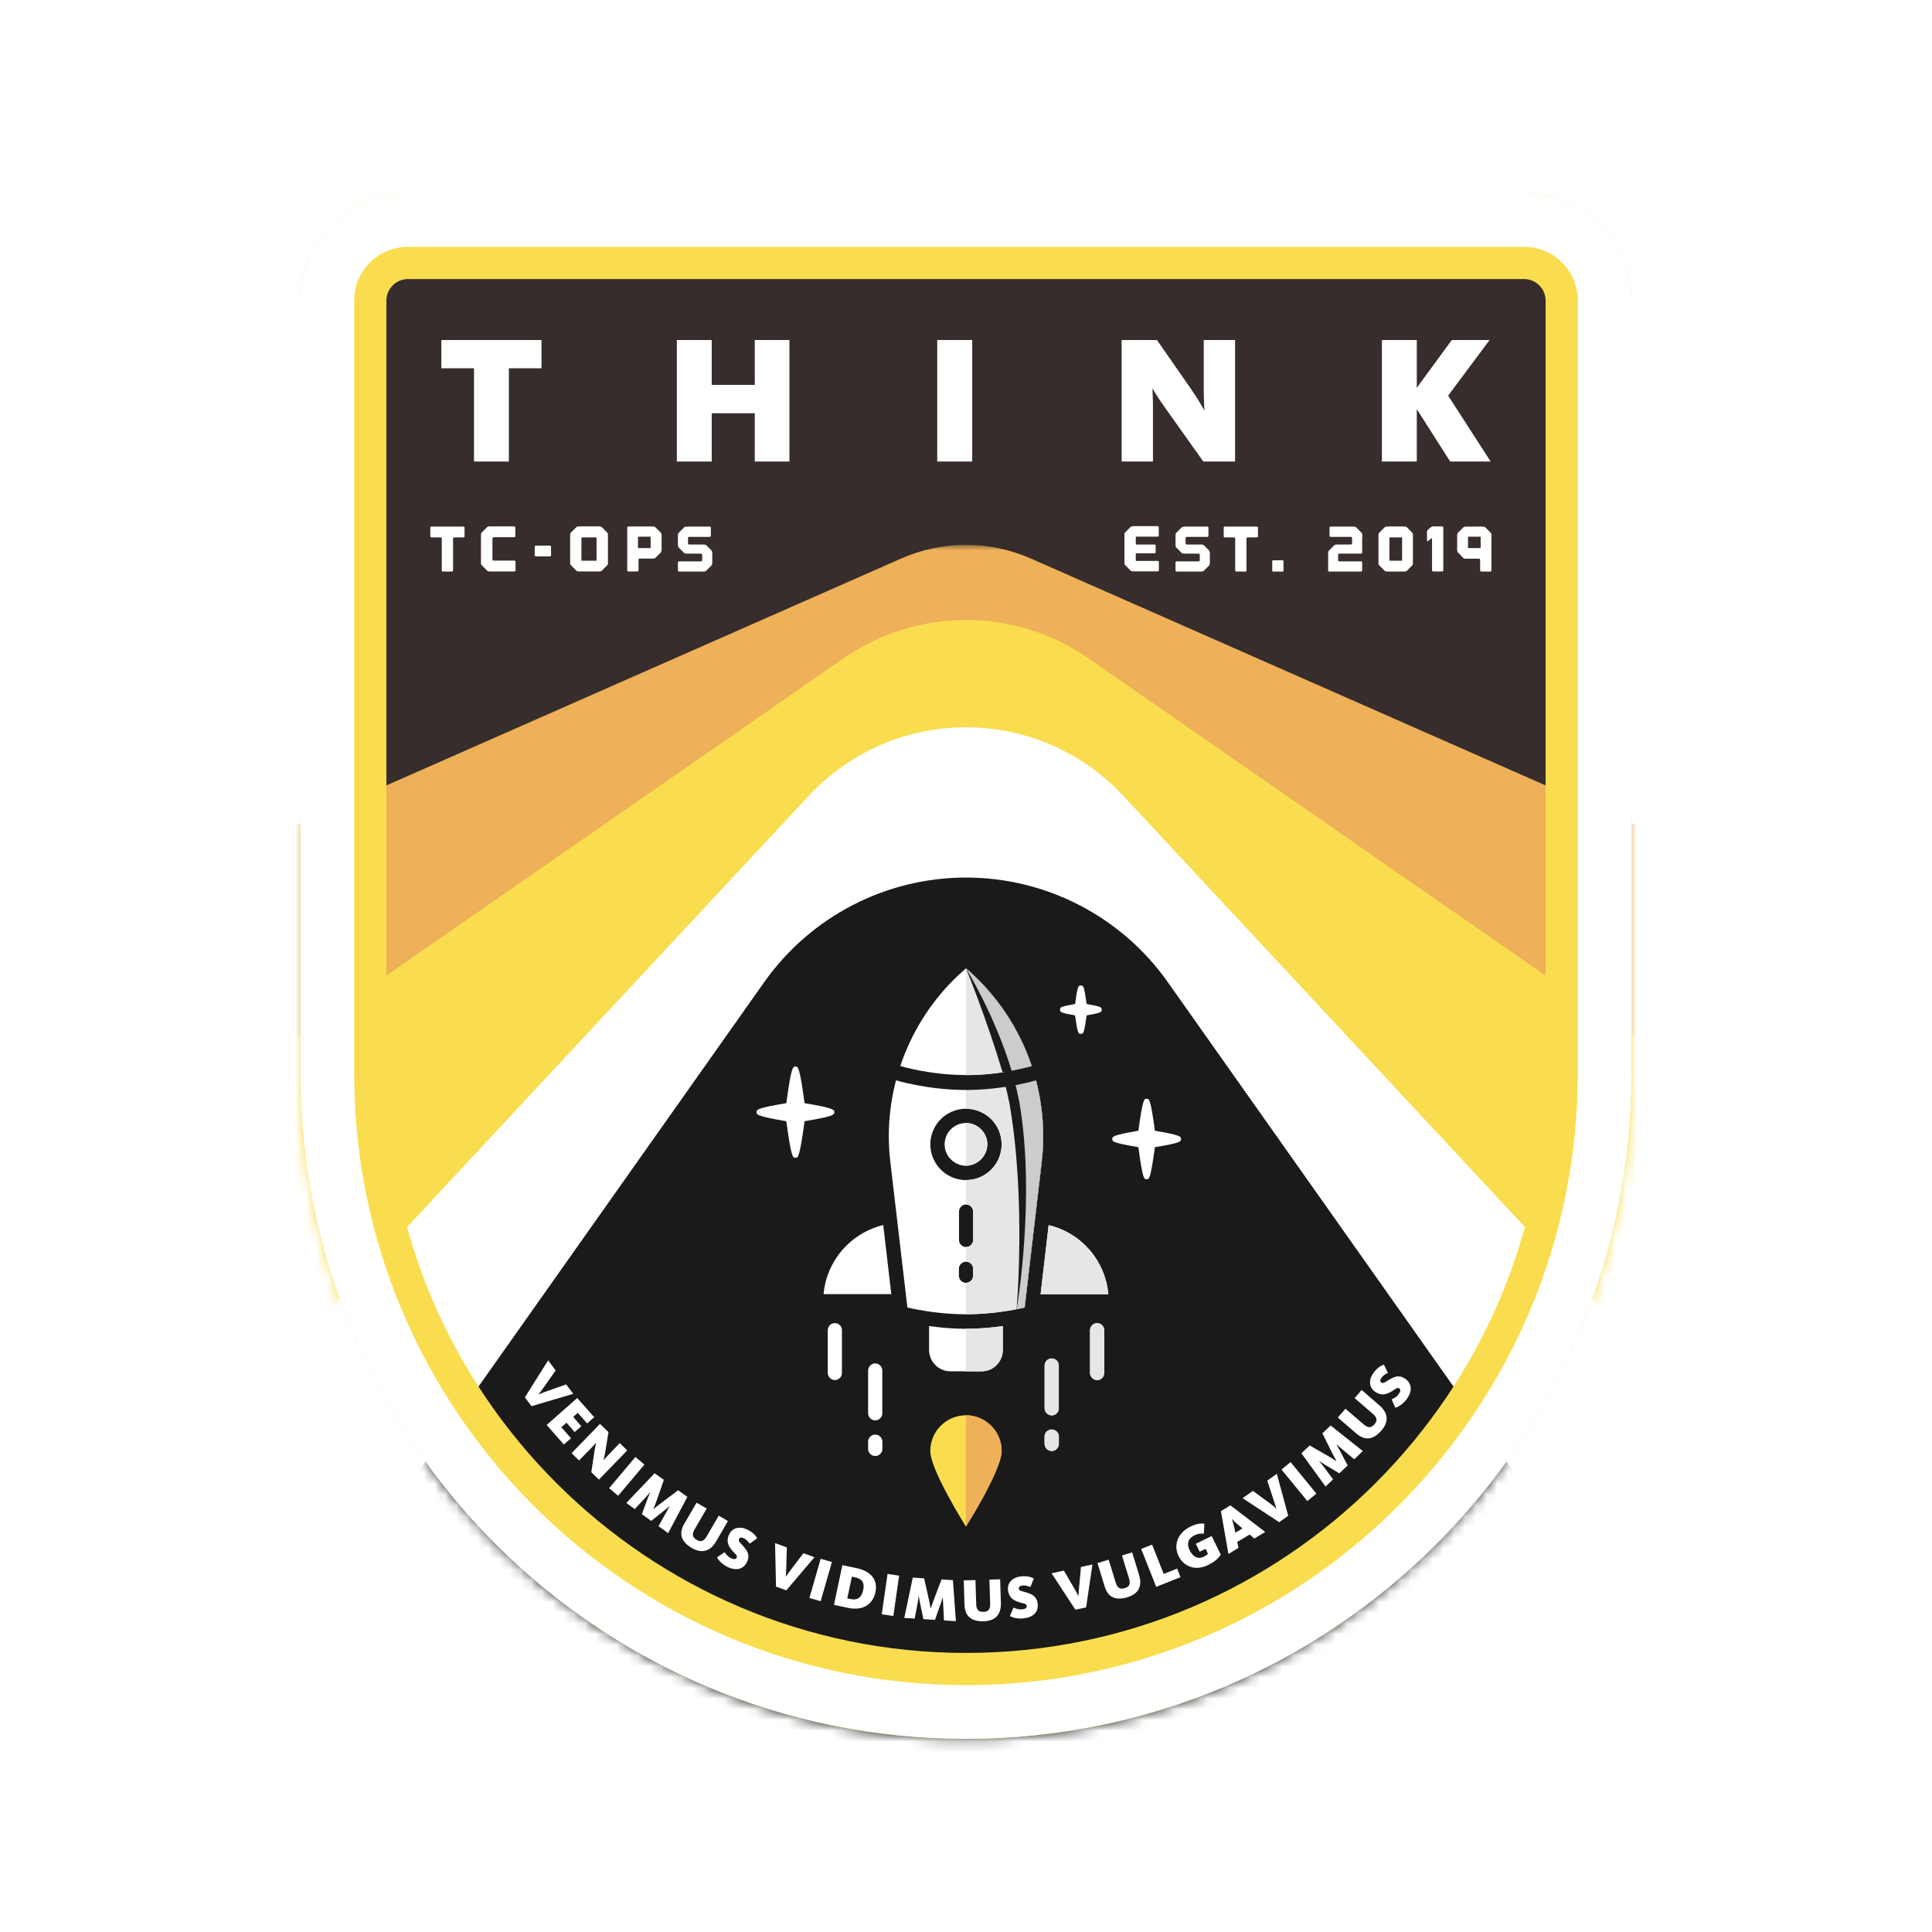 <?xml version="1.0" encoding="utf-8"?>
<!-- Generator: Adobe Illustrator 25.0.1, SVG Export Plug-In . SVG Version: 6.00 Build 0)  -->
<svg version="1.1" xmlns="http://www.w3.org/2000/svg" xmlns:xlink="http://www.w3.org/1999/xlink" x="0px" y="0px"
	 viewBox="0 0 180 180" style="enable-background:new 0 0 180 180;" xml:space="preserve">
<style type="text/css">
	.st0{fill:#362D2C;}
	.st1{filter:url(#Adobe_OpacityMaskFilter);}
	.st2{fill:#FFFFFF;}
	.st3{mask:url(#SVGID_1_);}
	.st4{fill:#EEB058;}
	.st5{fill:#F9DD4E;}
	.st6{fill:#1A1A1A;}
	.st7{fill:#E6E6E6;}
	.st8{fill:#CCCCCC;}
	.st9{fill:none;stroke:#0000FF;stroke-miterlimit:10;}
</style>
<g id="Background">
	<g>
		<path class="st0" d="M90,155c30.33,0,55-24.67,55-55V28c0-1.65-1.35-3-3-3H38c-1.65,0-3,1.35-3,3v72v0.09
			C35.05,130.38,59.7,155,90,155z"/>
	</g>
	<defs>
		<filter id="Adobe_OpacityMaskFilter" filterUnits="userSpaceOnUse" x="-12" y="50.76" width="204" height="190.92">
			<feColorMatrix  type="matrix" values="1 0 0 0 0  0 1 0 0 0  0 0 1 0 0  0 0 0 1 0"/>
		</filter>
	</defs>
	<mask maskUnits="userSpaceOnUse" x="-12" y="50.76" width="204" height="190.92" id="SVGID_1_">
		<g class="st1">
			<path class="st2" d="M142,18H38c-5.52,0-10,4.48-10,10v72c0,0,0,0,0,0c0,34.24,27.76,62,62,62s62-27.76,62-62V28
				C152,22.48,147.52,18,142,18z"/>
		</g>
	</mask>
	<g class="st3">
		<path class="st4" d="M175.05,86.86l-79-34.82c-3.85-1.7-8.25-1.7-12.1,0l-79,34.82C-0.49,89.26-4,94.64-4,100.58v22.1
			c0,4.94,2.44,9.57,6.51,12.37c4.08,2.8,9.28,3.41,13.88,1.62l73.6-28.4l73.6,28.4c1.75,0.67,3.58,1.01,5.4,1.01
			c2.99,0,5.95-0.89,8.49-2.63c4.08-2.8,6.51-7.42,6.51-12.37v-22.1C184,94.64,180.49,89.26,175.05,86.86z"/>
		<path class="st5" d="M180.4,116.15l-79-54.82c-6.86-4.76-15.95-4.76-22.8,0l-79,54.82c-5.39,3.74-8.6,9.88-8.6,16.43v2.1
			c0,6.67,3.33,12.9,8.87,16.62c5.54,3.71,12.57,4.42,18.74,1.88L90,123.82l71.39,29.35c2.45,1.01,5.03,1.5,7.6,1.5
			c3.91,0,7.79-1.15,11.13-3.38c5.54-3.71,8.87-9.94,8.87-16.62v-2.1C189,126.03,185.79,119.89,180.4,116.15z"/>
		<path class="st2" d="M183.64,158.95l-79-84.82c-3.78-4.06-9.08-6.37-14.64-6.37s-10.85,2.31-14.64,6.37l-79,84.82
			c-3.45,3.7-5.36,8.57-5.36,13.63v2.1c0,7.67,4.38,14.66,11.29,18c6.9,3.34,15.11,2.44,21.12-2.32L90,137.7l66.59,52.67
			c3.6,2.85,7.99,4.31,12.41,4.31c2.96,0,5.94-0.66,8.71-2c6.9-3.34,11.29-10.33,11.29-18v-2.1
			C189,167.53,187.08,162.66,183.64,158.95z"/>
		<path class="st6" d="M187.79,203.31l-79-111.82c-4.31-6.1-11.32-9.73-18.79-9.73s-14.47,3.63-18.79,9.73l-79,111.82
			c-2.74,3.88-4.21,8.52-4.21,13.27v2.1c0,9.56,5.92,18.13,14.86,21.51c8.94,3.38,19.05,0.88,25.38-6.29L90,163.95l61.76,69.95
			c4.45,5.04,10.78,7.78,17.25,7.78c2.73,0,5.48-0.49,8.13-1.49c8.94-3.38,14.86-11.95,14.86-21.51v-2.1
			C192,211.83,190.53,207.2,187.79,203.31z"/>
	</g>
</g>
<g id="Content">
	<g>
		<g>
			<g>
				<path class="st2" d="M88.59,105.21c-0.57,0.57-0.74,1.43-0.43,2.17c0.31,0.74,1.04,1.23,1.84,1.23c1.09-0.03,1.97-0.9,1.99-1.99
					c0-0.81-0.49-1.53-1.23-1.84C90.02,104.47,89.16,104.64,88.59,105.21L88.59,105.21z M88.59,105.21"/>
				<path class="st2" d="M96.12,99.32L96.12,99.32c-1.18-3.53-3.29-6.67-6.11-9.1l-0.01,0c-0.4,0.34-0.79,0.7-1.16,1.07
					c-2.25,2.25-3.95,5-4.96,8.03h0l0,0c0,0,2.74,0.84,6.13,0.84C93.39,100.17,96.13,99.32,96.12,99.32
					C96.13,99.32,96.12,99.32,96.12,99.32z"/>
			</g>
			<path class="st2" d="M96.95,120.58l6.31,0c-0.28-3.12-2.51-5.71-5.56-6.43L96.95,120.58z M96.95,120.58"/>
			<path class="st2" d="M78.84,116.07c-1.21,1.21-1.96,2.8-2.11,4.5l6.31,0l-0.75-6.44C80.99,114.45,79.79,115.12,78.84,116.07
				L78.84,116.07z M78.84,116.07"/>
			<path class="st2" d="M90,123.8c-1.26,0-2.44-0.11-3.44-0.26l0,2.23c0,1.1,0.89,1.99,1.99,1.99l2.89,0c1.1,0,1.99-0.89,1.99-1.99
				v-2.23C92.44,123.69,91.26,123.8,90,123.8z"/>
			<path class="st5" d="M93.32,135.2c0.01-1.19-0.63-2.29-1.66-2.89c-1.03-0.6-2.3-0.6-3.33,0c-1.03,0.6-1.66,1.7-1.66,2.89
				c0,1.29,1.86,4.68,3.32,7.02C91.47,139.88,93.32,136.49,93.32,135.2L93.32,135.2z M93.32,135.2"/>
			<path class="st2" d="M98.46,131.67c-0.19,0.19-0.48,0.25-0.72,0.14c-0.25-0.1-0.41-0.35-0.41-0.61l0-3.99
				c0.01-0.36,0.3-0.65,0.66-0.65c0.36,0,0.66,0.29,0.66,0.65v3.99C98.65,131.38,98.58,131.55,98.46,131.67L98.46,131.67z
				 M98.46,131.67"/>
			<path class="st2" d="M102.69,128.38c-0.19,0.19-0.48,0.25-0.72,0.14c-0.25-0.1-0.41-0.35-0.41-0.61l0-3.99
				c0.01-0.36,0.3-0.65,0.66-0.65c0.36,0,0.66,0.29,0.66,0.65l0,3.99C102.88,128.09,102.81,128.26,102.69,128.38L102.69,128.38z
				 M102.69,128.38"/>
			<path class="st2" d="M98.46,134.99c-0.19,0.19-0.48,0.25-0.72,0.14c-0.25-0.1-0.41-0.35-0.41-0.61v-0.66
				c0-0.24,0.12-0.46,0.33-0.58c0.21-0.12,0.46-0.12,0.67,0c0.21,0.12,0.33,0.34,0.33,0.59l0,0.66
				C98.65,134.7,98.58,134.87,98.46,134.99L98.46,134.99z M98.46,134.99"/>
			<path class="st2" d="M82.01,132.14c-0.19,0.19-0.48,0.25-0.72,0.14c-0.25-0.1-0.41-0.35-0.41-0.61l0-3.99
				c0.01-0.36,0.3-0.65,0.66-0.65c0.36,0,0.66,0.29,0.66,0.65v3.99C82.21,131.85,82.14,132.02,82.01,132.14L82.01,132.14z
				 M82.01,132.14"/>
			<g>
				<path class="st2" d="M78.25,128.38c-0.19,0.19-0.48,0.25-0.72,0.14c-0.25-0.1-0.41-0.35-0.41-0.61l0-3.99
					c0.01-0.36,0.3-0.65,0.66-0.65c0.36,0,0.66,0.29,0.66,0.65v3.99C78.45,128.09,78.38,128.26,78.25,128.38L78.25,128.38z
					 M78.25,128.38"/>
				<path class="st2" d="M82.01,135.46c-0.19,0.19-0.48,0.25-0.72,0.14c-0.25-0.1-0.41-0.35-0.41-0.61v-0.66
					c0-0.24,0.12-0.46,0.33-0.58c0.21-0.12,0.46-0.12,0.67,0c0.21,0.12,0.33,0.35,0.33,0.59l0,0.66
					C82.21,135.17,82.14,135.34,82.01,135.46L82.01,135.46z M82.01,135.46"/>
			</g>
		</g>
		<path class="st2" d="M96.52,100.65l-13.04,0c-0.65,2.48-0.83,5.06-0.53,7.6l1.59,13.57c1.16,0.26,3.17,0.63,5.47,0.63
			c2.29,0,4.3-0.36,5.46-0.63l1.59-13.57C97.35,105.71,97.17,103.13,96.52,100.65z M90.67,118.85c0,0.37-0.3,0.67-0.66,0.67
			c-0.37,0-0.67-0.3-0.67-0.66l0-0.66c0.01-0.36,0.3-0.65,0.66-0.65c0.36,0,0.66,0.29,0.66,0.65l0,0L90.67,118.85z M90.67,115.53
			c-0.01,0.36-0.3,0.65-0.66,0.65c-0.36,0-0.66-0.29-0.66-0.65l0-2.66c0.01-0.36,0.3-0.65,0.66-0.65c0.36,0,0.66,0.29,0.66,0.65
			L90.67,115.53z M90.65,109.88c-1.55,0.31-3.11-0.52-3.72-1.99c-0.61-1.46-0.09-3.15,1.22-4.03c1.32-0.88,3.07-0.71,4.2,0.41
			c0.63,0.62,0.97,1.47,0.97,2.35l0,0C93.32,108.2,92.2,109.57,90.65,109.88z"/>
		<g>
			<path class="st7" d="M96.52,100.65l-6.53,0v2.65c0.86,0,1.71,0.33,2.36,0.97c0.62,0.62,0.97,1.47,0.97,2.35l0,0
				c0,1.59-1.12,2.95-2.68,3.26c-0.22,0.04-0.44,0.06-0.65,0.06v2.28c0,0,0,0,0.01,0c0.36,0,0.66,0.29,0.66,0.65l0,2.66
				c-0.01,0.36-0.3,0.65-0.66,0.65c0,0,0,0-0.01,0v1.35c0,0,0,0,0.01,0c0.36,0,0.66,0.29,0.66,0.65l0,0l0,0.66
				c0,0.37-0.3,0.67-0.66,0.67c0,0-0.01,0-0.01,0v2.93c0,0,0.01,0,0.01,0c2.29,0,4.3-0.36,5.46-0.63l1.59-13.57
				C97.35,105.71,97.17,103.13,96.52,100.65z"/>
			<path class="st4" d="M93.32,135.2c0.01-1.19-0.63-2.29-1.66-2.89c-0.52-0.3-1.09-0.45-1.67-0.45v10.35c0,0,0,0.01,0.01,0.01
				C91.47,139.88,93.32,136.49,93.32,135.2z"/>
			<path class="st7" d="M90,123.8c0,0-0.01,0.26-0.01,0.26v3.71l1.45,0c1.1,0,1.99-0.89,1.99-1.99v-2.23
				C92.44,123.69,91.26,123.8,90,123.8z"/>
			<path class="st7" d="M91.99,106.62c0-0.81-0.49-1.53-1.23-1.84c-0.25-0.1-0.51-0.15-0.77-0.15v3.98c0,0,0,0,0.01,0
				C91.09,108.59,91.97,107.71,91.99,106.62z"/>
			<path class="st7" d="M90,100.17c3.38,0,6.13-0.84,6.13-0.84s-0.01,0-0.01,0h0c-1.18-3.53-3.29-6.67-6.12-9.1l-0.01,0L90,100.17
				C90,100.17,90,100.17,90,100.17z"/>
			<path class="st7" d="M101.96,128.53c0.25,0.1,0.53,0.05,0.72-0.14c0.12-0.12,0.19-0.29,0.19-0.47l0-3.99
				c-0.01-0.36-0.3-0.65-0.66-0.65c-0.36,0-0.66,0.29-0.66,0.65l0,3.99C101.55,128.18,101.72,128.42,101.96,128.53z"/>
			<path class="st7" d="M97.32,134.52c0,0.27,0.16,0.51,0.41,0.61c0.25,0.1,0.53,0.05,0.72-0.14c0.12-0.12,0.19-0.29,0.19-0.47
				l0-0.66c0-0.24-0.12-0.46-0.33-0.59c-0.21-0.12-0.46-0.12-0.67,0c-0.21,0.12-0.33,0.34-0.33,0.58V134.52z"/>
			<path class="st7" d="M97.7,114.14l-0.75,6.44l6.31,0C102.99,117.46,100.75,114.86,97.7,114.14z"/>
			<path class="st7" d="M97.73,131.82c0.25,0.1,0.53,0.05,0.72-0.14c0.12-0.12,0.19-0.29,0.19-0.47v-3.99
				c-0.01-0.36-0.3-0.65-0.66-0.65c-0.36,0-0.66,0.29-0.66,0.65l0,3.99C97.32,131.47,97.49,131.71,97.73,131.82z"/>
		</g>
		<g>
			<path class="st6" d="M95.46,121.83l1.59-13.57c0.3-2.55,0.12-5.12-0.53-7.6l-2.93,0.18c0.18,0.65,0.33,1.31,0.46,1.97
				c1.56,8.92,0.67,19.16,0.66,19.18C94.99,121.93,95.25,121.88,95.46,121.83z"/>
			<path class="st6" d="M96.13,99.32C96.13,99.32,96.12,99.32,96.13,99.32L96.13,99.32c-1.18-3.53-3.3-6.68-6.12-9.1l-0.01,0
				c0,0,1.87,4.54,3.41,9.68C94.61,99.9,96.13,99.32,96.13,99.32z"/>
		</g>
		<g>
			<path class="st8" d="M95.46,121.83l1.59-13.57c0.3-2.55,0.12-5.12-0.53-7.6l-2.02,0c0.18,0.65,0.33,1.31,0.46,1.97
				c1.56,8.92-0.24,19.34-0.24,19.36C94.99,121.93,95.25,121.88,95.46,121.83z"/>
			<path class="st8" d="M96.13,99.32C96.13,99.32,96.12,99.32,96.13,99.32L96.13,99.32c-1.18-3.53-3.3-6.68-6.12-9.1l-0.01,0
				c0,0,2.71,4.4,4.25,9.54C95.41,99.54,96.13,99.32,96.13,99.32z"/>
		</g>
		<path class="st6" d="M96.52,100.65c0,0-2.93-0.37-6.53-0.37c-3.6,0-6.51,0.37-6.51,0.37s2.92,0.9,6.52,0.9
			C93.6,101.55,96.52,100.65,96.52,100.65z"/>
		<g>
			<path class="st2" d="M74.74,104.25c0,0,2.75-0.45,2.75-0.63s-2.75-0.63-2.75-0.63s-0.45-3.37-0.63-3.37s-0.63,3.37-0.63,3.37
				s-2.75,0.45-2.75,0.63s2.75,0.63,2.75,0.63s0.45,3.37,0.63,3.37S74.74,104.25,74.74,104.25z"/>
			<path class="st2" d="M74.11,107.87c-0.24,0-0.39,0-0.85-3.41c-2.77-0.46-2.77-0.62-2.77-0.84c0-0.23,0-0.38,2.77-0.84
				c0.46-3.41,0.61-3.41,0.85-3.41s0.39,0,0.85,3.41c2.77,0.46,2.77,0.62,2.77,0.84c0,0.23,0,0.38-2.77,0.84
				C74.5,107.87,74.35,107.87,74.11,107.87z M71.52,103.62c0.52,0.12,1.29,0.26,2,0.38l0.18,0.03l0.03,0.18
				c0.12,0.87,0.26,1.81,0.38,2.45c0.12-0.65,0.26-1.58,0.38-2.45l0.03-0.18L74.7,104c0.71-0.12,1.48-0.26,2-0.38
				c-0.52-0.12-1.29-0.26-2-0.38l-0.18-0.03l-0.03-0.18c-0.12-0.87-0.26-1.81-0.38-2.45c-0.12,0.65-0.26,1.58-0.38,2.45l-0.03,0.18
				l-0.18,0.03C72.81,103.36,72.04,103.5,71.52,103.62z"/>
		</g>
		<g>
			<path class="st2" d="M107.38,106.67c0,0,2.4-0.4,2.4-0.55c0-0.15-2.4-0.55-2.4-0.55s-0.4-2.95-0.55-2.95s-0.55,2.95-0.55,2.95
				s-2.4,0.4-2.4,0.55c0,0.15,2.4,0.55,2.4,0.55s0.4,2.95,0.55,2.95S107.38,106.67,107.38,106.67z"/>
			<path class="st2" d="M106.83,109.87c-0.24,0-0.37,0-0.77-2.99c-2.43-0.41-2.43-0.54-2.43-0.76s0-0.36,2.43-0.77
				c0.41-2.98,0.53-2.98,0.77-2.98c0.24,0,0.37,0,0.77,2.98c2.43,0.41,2.43,0.54,2.43,0.77s0,0.36-2.43,0.76
				C107.19,109.87,107.07,109.87,106.83,109.87z M104.71,106.12c0.45,0.1,1.06,0.21,1.61,0.3l0.18,0.03l0.02,0.18
				c0.09,0.69,0.2,1.42,0.3,1.97c0.1-0.55,0.21-1.29,0.3-1.97l0.03-0.18l0.18-0.03c0.55-0.09,1.16-0.2,1.61-0.3
				c-0.45-0.1-1.06-0.21-1.61-0.3l-0.18-0.03l-0.03-0.18c-0.09-0.69-0.2-1.42-0.3-1.97c-0.1,0.55-0.21,1.29-0.3,1.97l-0.02,0.18
				l-0.18,0.03C105.77,105.91,105.16,106.02,104.71,106.12z"/>
		</g>
		<g>
			<path class="st2" d="M101.02,94.38c0,0,1.37-0.23,1.37-0.31c0-0.09-1.37-0.31-1.37-0.31s-0.23-1.69-0.31-1.69
				s-0.31,1.69-0.31,1.69s-1.37,0.23-1.37,0.31c0,0.09,1.37,0.31,1.37,0.31s0.23,1.69,0.31,1.69S101.02,94.38,101.02,94.38z"/>
			<path class="st2" d="M100.7,96.32c-0.23,0-0.3,0-0.54-1.72c-1.4-0.24-1.4-0.32-1.4-0.53c0-0.21,0-0.29,1.4-0.53
				c0.24-1.72,0.31-1.72,0.54-1.72c0.23,0,0.3,0,0.54,1.72c1.4,0.24,1.4,0.32,1.4,0.53c0,0.21,0,0.29-1.4,0.53
				C101,96.32,100.93,96.32,100.7,96.32z M100.04,94.07c0.13,0.02,0.26,0.05,0.39,0.07l0.18,0.03l0.03,0.18
				c0.02,0.15,0.04,0.31,0.07,0.47c0.02-0.16,0.04-0.31,0.07-0.47l0.03-0.18l0.18-0.03c0.12-0.02,0.26-0.04,0.39-0.07
				c-0.13-0.02-0.26-0.05-0.39-0.07l-0.18-0.03l-0.03-0.18c-0.02-0.15-0.04-0.31-0.07-0.47c-0.02,0.16-0.05,0.31-0.07,0.47
				l-0.03,0.18L100.43,94C100.3,94.02,100.17,94.05,100.04,94.07z"/>
		</g>
	</g>
</g>
<g id="Border">
	<path class="st5" d="M142,26c1.1,0,2,0.9,2,2v72c0,29.78-24.22,54-54,54c-29.76,0-53.97-24.19-54-53.94V100V28c0-1.1,0.9-2,2-2H142
		 M142,18H38c-5.52,0-10,4.48-10,10v72c0,0,0,0,0,0c0,34.24,27.76,62,62,62s62-27.76,62-62V28C152,22.48,147.52,18,142,18L142,18z"
		/>
	<path class="st2" d="M142,23c2.76,0,5,2.24,5,5v72c0,31.43-25.57,57-57,57c-31.4,0-56.96-25.53-57-56.92V100V28c0-2.76,2.24-5,5-5
		H142 M142,18H38c-5.52,0-10,4.48-10,10v72c0,0,0,0,0,0c0,34.24,27.76,62,62,62s62-27.76,62-62V28C152,22.48,147.52,18,142,18
		L142,18z"/>
	<path class="st9" d="M165,18"/>
	<g>
		<path class="st2" d="M44.16,34.31h-3.04v-2.63h9.33v2.63h-3.04V43h-3.25V34.31z"/>
		<path class="st2" d="M63.06,31.68h3.25v4.18h4.01v-4.18h3.23V43h-3.23v-4.5h-4.01V43h-3.25V31.68z"/>
		<path class="st2" d="M87.32,31.68h3.26V43h-3.26V31.68z"/>
		<path class="st2" d="M104.51,31.68h3.28l3.09,4.44c0.8,1.14,1.27,2.02,1.31,2.09h0.03c-0.02-0.08-0.07-1.07-0.07-1.97v-4.56h2.92
			V43h-2.96l-3.47-4.88c-0.83-1.16-1.17-1.77-1.24-1.89h-0.03c0,0.1,0.05,0.87,0.05,1.72V43h-2.92V31.68z"/>
		<path class="st2" d="M128.75,31.68H132v4.45l3.26-4.45h3.52l-3.86,5.18l3.96,6.14h-3.77L132,38.12V43h-3.25V31.68z"/>
	</g>
	<g>
		<path class="st2" d="M43.28,49.96c0,0.03-0.01,0.06-0.03,0.08c-0.02,0.02-0.05,0.03-0.08,0.03h-0.85c-0.03,0-0.06,0.01-0.08,0.03
			c-0.02,0.02-0.03,0.05-0.03,0.08v2.96c0,0.03-0.01,0.06-0.03,0.08c-0.02,0.02-0.05,0.03-0.08,0.03h-0.83
			c-0.03,0-0.06-0.01-0.08-0.03c-0.02-0.02-0.03-0.05-0.03-0.08v-2.96c0-0.03-0.01-0.06-0.03-0.08c-0.02-0.02-0.05-0.03-0.08-0.03
			h-0.85c-0.03,0-0.06-0.01-0.08-0.03c-0.02-0.02-0.03-0.05-0.03-0.08v-0.79c0-0.08,0.04-0.11,0.11-0.11h0.85h0.22h0.83h0.22h0.85
			c0.03,0,0.06,0.01,0.08,0.03c0.02,0.02,0.03,0.05,0.03,0.08V49.96z"/>
		<path class="st2" d="M45.91,50.1c-0.02,0.02-0.03,0.05-0.03,0.08v1.94c0,0.03,0.01,0.06,0.03,0.08c0.02,0.02,0.05,0.03,0.08,0.03
			h1.93c0.03,0,0.06,0.01,0.08,0.03c0.02,0.02,0.03,0.05,0.03,0.08v0.79c0,0.03-0.01,0.06-0.03,0.08c-0.02,0.02-0.05,0.03-0.08,0.03
			h-1.84H45.7h-0.08c-0.03,0-0.07,0-0.11-0.01s-0.07-0.02-0.1-0.04l-0.55-0.55c-0.02-0.03-0.03-0.06-0.04-0.1
			c-0.01-0.04-0.01-0.08-0.01-0.11V52.4v-0.64v-1.43v-0.32v-0.16c0-0.03,0-0.07,0.01-0.11c0.01-0.04,0.02-0.07,0.04-0.1l0.55-0.55
			c0.03-0.01,0.06-0.02,0.09-0.03c0.03-0.01,0.05-0.02,0.07-0.02h0.05h0.08h0.02h0.01h0.14h2.03c0.03,0,0.06,0.01,0.08,0.03
			c0.02,0.02,0.03,0.05,0.03,0.08v0.79c0,0.03-0.01,0.06-0.03,0.08c-0.02,0.02-0.05,0.03-0.08,0.03h-1.93
			C45.95,50.07,45.93,50.08,45.91,50.1z"/>
		<path class="st2" d="M51.34,51.73c0,0.03-0.01,0.06-0.03,0.08c-0.02,0.02-0.05,0.03-0.08,0.03h-1.3c-0.03,0-0.06-0.01-0.08-0.03
			c-0.02-0.02-0.03-0.05-0.03-0.08v-0.79c0-0.08,0.04-0.11,0.11-0.11h1.3c0.03,0,0.06,0.01,0.08,0.03c0.02,0.02,0.03,0.05,0.03,0.08
			V51.73z"/>
		<path class="st2" d="M56.6,49.65c0.01,0.03,0.02,0.06,0.03,0.1c0.01,0.04,0.01,0.08,0.01,0.11v0.11v2.15v0.31
			c0,0.03,0,0.07-0.01,0.11c-0.01,0.04-0.02,0.07-0.03,0.1l-0.55,0.55c-0.03,0.02-0.06,0.03-0.11,0.04s-0.08,0.01-0.11,0.01h-0.13
			h-1.45h-0.32c-0.03,0-0.07,0-0.11-0.01s-0.07-0.02-0.1-0.04l-0.55-0.55c-0.02-0.03-0.03-0.06-0.04-0.1
			c-0.01-0.04-0.01-0.08-0.01-0.11v-0.13v-2.14v-0.31c0-0.03,0-0.07,0.01-0.11c0.01-0.04,0.02-0.07,0.04-0.1l0.55-0.55
			c0.03-0.01,0.06-0.02,0.1-0.03c0.04-0.01,0.08-0.02,0.11-0.02h0.26h1.26h0.38c0.03,0,0.07,0,0.11,0.02
			c0.04,0.01,0.08,0.02,0.11,0.03L56.6,49.65z M55.58,50.07h-1.41v2.17h1.41V50.07z"/>
		<path class="st2" d="M61.59,49.65c0.01,0.03,0.02,0.06,0.03,0.1s0.02,0.08,0.02,0.11v0.17v1.09v0.11c0,0.03-0.01,0.07-0.02,0.11
			s-0.02,0.08-0.03,0.11L61.04,52c-0.03,0.01-0.06,0.02-0.1,0.03s-0.08,0.01-0.11,0.01h-0.17h-0.44H59.6
			c-0.03,0-0.06,0.01-0.08,0.03c-0.02,0.02-0.03,0.05-0.03,0.08v0.98c0,0.08-0.04,0.11-0.11,0.11h-0.83c-0.08,0-0.11-0.04-0.11-0.11
			v-0.58v-2.48v-0.91c0-0.03,0.01-0.06,0.03-0.08c0.02-0.02,0.05-0.03,0.08-0.03h1.83h0.31h0.14c0.03,0,0.07,0,0.11,0.02
			c0.04,0.01,0.08,0.02,0.1,0.03L61.59,49.65z M60.62,51.07V50h-1.18v1.06H60.62z"/>
		<path class="st2" d="M66.35,51.43c0.01,0.04,0.01,0.08,0.01,0.11v0.17v0.44v0.29c0,0.03,0,0.07-0.01,0.11
			c-0.01,0.04-0.02,0.07-0.03,0.1l-0.55,0.55c-0.03,0.02-0.06,0.03-0.11,0.04s-0.08,0.01-0.11,0.01h-0.13h-1.36h-0.79
			c-0.08,0-0.11-0.04-0.11-0.11v-0.73c0-0.03,0.01-0.06,0.03-0.08c0.02-0.02,0.05-0.03,0.08-0.03h0.95h0.52h0.57
			c0.03,0,0.06-0.01,0.08-0.03c0.02-0.02,0.03-0.05,0.03-0.08v-0.5c0-0.03-0.01-0.06-0.03-0.08c-0.02-0.02-0.05-0.03-0.08-0.03
			h-0.54h-0.72h-0.08c-0.03,0-0.07,0-0.11-0.01c-0.04-0.01-0.07-0.02-0.1-0.03l-0.55-0.55c-0.02-0.03-0.03-0.07-0.04-0.11
			c-0.01-0.04-0.01-0.08-0.01-0.11v-0.11v-0.68v-0.11c0-0.03,0-0.07,0.01-0.11c0.01-0.04,0.02-0.07,0.04-0.1l0.55-0.55
			c0.03-0.01,0.06-0.02,0.1-0.03c0.04-0.01,0.08-0.02,0.11-0.02h0.11h1.67h0.37c0.03,0,0.06,0.01,0.08,0.03
			c0.02,0.02,0.03,0.05,0.03,0.08v0.74c0,0.03-0.01,0.06-0.03,0.08c-0.02,0.02-0.05,0.03-0.08,0.03H65.7h-1.1h-0.39
			c-0.03,0-0.06,0.01-0.08,0.03c-0.02,0.02-0.03,0.05-0.03,0.08v0.49c0,0.03,0.01,0.06,0.03,0.08c0.02,0.02,0.05,0.03,0.08,0.03
			h0.38h0.82h0.14c0.03,0,0.07,0,0.11,0.01s0.08,0.02,0.11,0.03l0.55,0.55C66.33,51.35,66.34,51.39,66.35,51.43z"/>
	</g>
	<g>
		<path class="st2" d="M105.82,50.06v0.65c0,0.02,0.01,0.02,0.03,0.02h0.51h0.55h0.65c0.03,0,0.06,0.01,0.08,0.03
			c0.02,0.02,0.03,0.05,0.03,0.08v0.6c0,0.08-0.04,0.11-0.11,0.11h-0.61h-0.48h-0.62c-0.02,0-0.03,0.01-0.03,0.03v0.65
			c0,0.02,0.01,0.03,0.03,0.03h0.48h0.68h0.85c0.03,0,0.06,0.01,0.08,0.03c0.02,0.02,0.03,0.05,0.03,0.08v0.75
			c0,0.03-0.01,0.06-0.03,0.08c-0.02,0.02-0.05,0.03-0.08,0.03h-0.64h-1.46h-0.19c-0.03,0-0.07,0-0.11-0.01s-0.07-0.02-0.1-0.04
			l-0.55-0.55c-0.02-0.03-0.03-0.06-0.04-0.1c-0.01-0.04-0.01-0.08-0.01-0.11v-0.19v-2.03v-0.37c0-0.03,0-0.07,0.01-0.11
			c0.01-0.04,0.02-0.07,0.04-0.1l0.55-0.55c0.03-0.01,0.06-0.02,0.1-0.03c0.04-0.01,0.08-0.02,0.11-0.02h0.14h1.66h0.48
			c0.03,0,0.06,0.01,0.08,0.03c0.02,0.02,0.03,0.05,0.03,0.08v0.76c0,0.03-0.01,0.06-0.03,0.08c-0.02,0.02-0.05,0.03-0.08,0.03
			h-0.46h-0.95h-0.59C105.83,50.03,105.82,50.04,105.82,50.06z"/>
		<path class="st2" d="M112.71,51.43c0.01,0.04,0.01,0.08,0.01,0.11v0.17v0.44v0.29c0,0.03,0,0.07-0.01,0.11
			c-0.01,0.04-0.02,0.07-0.03,0.1l-0.55,0.55c-0.03,0.02-0.06,0.03-0.11,0.04s-0.08,0.01-0.11,0.01h-0.13h-1.36h-0.79
			c-0.08,0-0.11-0.04-0.11-0.11v-0.73c0-0.03,0.01-0.06,0.03-0.08c0.02-0.02,0.05-0.03,0.08-0.03h0.95h0.52h0.57
			c0.03,0,0.06-0.01,0.08-0.03c0.02-0.02,0.03-0.05,0.03-0.08v-0.5c0-0.03-0.01-0.06-0.03-0.08c-0.02-0.02-0.05-0.03-0.08-0.03
			h-0.54h-0.72h-0.08c-0.03,0-0.07,0-0.11-0.01c-0.04-0.01-0.07-0.02-0.1-0.03l-0.55-0.55c-0.02-0.03-0.03-0.07-0.04-0.11
			c-0.01-0.04-0.01-0.08-0.01-0.11v-0.11v-0.68v-0.11c0-0.03,0-0.07,0.01-0.11c0.01-0.04,0.02-0.07,0.04-0.1l0.55-0.55
			c0.03-0.01,0.06-0.02,0.1-0.03c0.04-0.01,0.08-0.02,0.11-0.02h0.11h1.67h0.37c0.03,0,0.06,0.01,0.08,0.03
			c0.02,0.02,0.03,0.05,0.03,0.08v0.74c0,0.03-0.01,0.06-0.03,0.08c-0.02,0.02-0.05,0.03-0.08,0.03h-0.42h-1.1h-0.39
			c-0.03,0-0.06,0.01-0.08,0.03c-0.02,0.02-0.03,0.05-0.03,0.08v0.49c0,0.03,0.01,0.06,0.03,0.08c0.02,0.02,0.05,0.03,0.08,0.03
			h0.38h0.82h0.14c0.03,0,0.07,0,0.11,0.01s0.08,0.02,0.11,0.03l0.55,0.55C112.68,51.35,112.69,51.39,112.71,51.43z"/>
		<path class="st2" d="M117.2,49.96c0,0.03-0.01,0.06-0.03,0.08c-0.02,0.02-0.05,0.03-0.08,0.03h-0.85c-0.03,0-0.06,0.01-0.08,0.03
			c-0.02,0.02-0.03,0.05-0.03,0.08v2.96c0,0.03-0.01,0.06-0.03,0.08c-0.02,0.02-0.05,0.03-0.08,0.03h-0.83
			c-0.03,0-0.06-0.01-0.08-0.03c-0.02-0.02-0.03-0.05-0.03-0.08v-2.96c0-0.03-0.01-0.06-0.03-0.08c-0.02-0.02-0.05-0.03-0.08-0.03
			h-0.85c-0.03,0-0.06-0.01-0.08-0.03c-0.02-0.02-0.03-0.05-0.03-0.08v-0.79c0-0.08,0.04-0.11,0.11-0.11h0.85h0.22h0.83h0.22h0.85
			c0.03,0,0.06,0.01,0.08,0.03c0.02,0.02,0.03,0.05,0.03,0.08V49.96z"/>
		<path class="st2" d="M119.58,52.31v0.83c0,0.08-0.04,0.11-0.11,0.11h-0.83c-0.08,0-0.11-0.04-0.11-0.11v-0.83
			c0-0.08,0.04-0.11,0.11-0.11h0.83C119.54,52.19,119.58,52.23,119.58,52.31z"/>
		<path class="st2" d="M126.91,50.05v0.9v0.52c0,0.03-0.01,0.06-0.03,0.08c-0.02,0.02-0.05,0.03-0.08,0.03h-0.58h-1.21h-0.23
			c-0.06,0-0.09,0.03-0.11,0.1v0.53c0.01,0.06,0.05,0.09,0.11,0.09h0.15h1.37h0.5c0.03,0,0.06,0.01,0.08,0.03
			c0.02,0.02,0.03,0.05,0.03,0.08v0.73c0,0.03-0.01,0.06-0.03,0.08c-0.02,0.02-0.05,0.03-0.08,0.03h-0.95h-0.97h-0.44h-0.01h-0.58
			c-0.08,0-0.11-0.04-0.11-0.11v-0.58v-0.01v-0.34v-0.53v-0.23c0-0.02,0.02-0.06,0.05-0.13l0.55-0.55c0.03-0.01,0.06-0.02,0.1-0.03
			s0.08-0.01,0.11-0.01h0.09h0.8h0.42c0.03,0,0.06-0.01,0.08-0.03c0.02-0.02,0.03-0.05,0.03-0.08v-0.49c0-0.03-0.01-0.06-0.03-0.08
			c-0.02-0.02-0.05-0.03-0.08-0.03h-0.91h-0.56h-0.41c-0.03,0-0.06-0.01-0.08-0.03c-0.02-0.02-0.03-0.05-0.03-0.08v-0.74
			c0-0.03,0.01-0.06,0.03-0.08c0.02-0.02,0.05-0.03,0.08-0.03h0.25h1.59h0.29c0.03,0,0.07,0,0.11,0.02
			c0.04,0.01,0.08,0.02,0.11,0.03l0.55,0.55c0.03,0.06,0.04,0.1,0.04,0.11v0.08v0.06c0,0.01,0,0.02,0.01,0.02v0.01V50.05z"/>
		<path class="st2" d="M131.6,49.65c0.01,0.03,0.02,0.06,0.03,0.1c0.01,0.04,0.01,0.08,0.01,0.11v0.26v2.2v0.12
			c0,0.03,0,0.07-0.01,0.11c-0.01,0.04-0.02,0.07-0.03,0.1l-0.55,0.55c-0.03,0.02-0.06,0.03-0.11,0.04s-0.08,0.01-0.11,0.01h-0.14
			h-1.38h-0.07c-0.03,0-0.07,0-0.11-0.01s-0.07-0.02-0.1-0.04l-0.55-0.55c-0.02-0.03-0.03-0.06-0.04-0.1
			c-0.01-0.04-0.01-0.08-0.01-0.11v-0.16v-2.34v-0.08c0-0.03,0-0.07,0.01-0.11c0.01-0.04,0.02-0.07,0.04-0.1l0.55-0.55
			c0.03-0.01,0.06-0.02,0.1-0.03c0.04-0.01,0.08-0.02,0.11-0.02h0.19h1.17h0.23c0.03,0,0.07,0,0.11,0.02
			c0.04,0.01,0.08,0.02,0.11,0.03L131.6,49.65z M129.45,52.24h1.18v-2.17h-1.18V52.24z"/>
		<path class="st2" d="M134.47,49.16v3.97c0,0.08-0.04,0.11-0.11,0.11h-0.83c-0.08,0-0.11-0.04-0.11-0.11v-2.96
			c0-0.02-0.01-0.02-0.03-0.02c-0.02,0-0.04,0.01-0.06,0.03l-0.29,0.23c-0.02,0.02-0.04,0.03-0.06,0.01
			c-0.02-0.01-0.03-0.03-0.03-0.06v-0.84c0-0.03,0.01-0.07,0.03-0.1c0.02-0.03,0.04-0.06,0.06-0.08l0.29-0.23
			c0.02-0.02,0.06-0.04,0.1-0.05c0.04-0.01,0.08-0.02,0.11-0.02h0.14h0.69C134.44,49.05,134.47,49.09,134.47,49.16z"/>
		<path class="st2" d="M135.81,51.44c-0.02-0.03-0.03-0.06-0.04-0.11c-0.01-0.04-0.01-0.08-0.01-0.11v-0.11v-1.25v-0.01
			c0-0.03,0-0.07,0.02-0.1c0.01-0.04,0.02-0.07,0.03-0.09l0.55-0.55c0.03-0.01,0.06-0.02,0.1-0.03c0.04-0.01,0.08-0.02,0.11-0.02
			h0.16h0.86h0.11h0.11h0.14h0.24v0.01c0.06,0.01,0.12,0.02,0.17,0.04l0.55,0.55c0.01,0.03,0.02,0.06,0.03,0.1s0.01,0.08,0.01,0.11
			v0.05v1.16v2.06c0,0.03-0.01,0.06-0.03,0.08c-0.02,0.02-0.05,0.03-0.08,0.03h-0.83c-0.03,0-0.06-0.01-0.08-0.03
			c-0.02-0.02-0.03-0.05-0.03-0.08v-0.98c0-0.03-0.01-0.06-0.03-0.08c-0.02-0.02-0.05-0.03-0.08-0.03h-0.71h-0.3h-0.22
			c-0.03,0-0.07,0-0.11-0.01s-0.07-0.02-0.1-0.03L135.81,51.44z M137.95,50h-1.18v1.06h1.18V50z"/>
	</g>
	<g>
		<path class="st2" d="M51.07,126.74l0.7,0.94l-1.21,1.72c-0.17,0.24-0.37,0.48-0.39,0.5l0.01,0.01c0.02-0.01,0.32-0.13,0.59-0.23
			l1.98-0.7l0.66,0.88l-3.89,1.15l-0.62-0.82L51.07,126.74z"/>
		<path class="st2" d="M53.78,130.25l1.58,1.79l-0.66,0.58l-0.87-0.99l-0.43,0.38l0.76,0.87l-0.62,0.54l-0.76-0.87l-0.48,0.42
			L53.2,134l-0.67,0.58l-1.6-1.82L53.78,130.25z"/>
		<path class="st2" d="M55.9,132.66l0.79,0.77l-0.29,1.79c-0.07,0.46-0.17,0.78-0.17,0.81l0.01,0.01c0.02-0.02,0.23-0.27,0.44-0.49
			l1.06-1.1l0.7,0.68l-2.64,2.72l-0.71-0.69l0.3-1.98c0.07-0.47,0.13-0.7,0.14-0.74l-0.01-0.01c-0.02,0.03-0.19,0.22-0.39,0.43
			l-1.18,1.21l-0.7-0.68L55.9,132.66z"/>
		<path class="st2" d="M59.2,135.74l0.84,0.71l-2.45,2.91l-0.84-0.71L59.2,135.74z"/>
		<path class="st2" d="M60.99,137.26l0.86,0.62L61.11,140c-0.08,0.23-0.23,0.57-0.23,0.59l0.01,0.01c0.02-0.02,0.29-0.25,0.49-0.4
			l1.8-1.36l0.86,0.62l-1.79,3.38l-0.9-0.65l0.76-1.36c0.14-0.25,0.26-0.47,0.28-0.5l-0.01-0.01c-0.03,0.03-0.22,0.2-0.44,0.37
			l-1.27,1.01l-0.87-0.63l0.56-1.51c0.09-0.23,0.2-0.5,0.22-0.53l-0.01-0.01c-0.02,0.03-0.2,0.25-0.37,0.44l-1.06,1.14l-0.79-0.57
			L60.99,137.26z"/>
		<path class="st2" d="M63.75,141.97L64.9,140l0.94,0.55l-1.11,1.91c-0.27,0.46-0.25,0.75,0.19,1.01c0.4,0.24,0.67,0.09,0.92-0.33
			l1.12-1.93l0.86,0.5l-1.09,1.88c-0.56,0.97-1.35,1.17-2.28,0.63C63.47,143.64,63.21,142.9,63.75,141.97z"/>
		<path class="st2" d="M66.8,145.1l0.71-0.49c0.05,0.08,0.24,0.39,0.59,0.56c0.29,0.14,0.46,0.11,0.54-0.05
			c0.1-0.22-0.23-0.39-0.53-0.79c-0.32-0.41-0.44-0.83-0.17-1.39c0.29-0.61,0.99-0.77,1.67-0.44c0.6,0.29,0.83,0.62,0.93,0.82
			l-0.69,0.5c-0.09-0.12-0.3-0.39-0.54-0.5c-0.23-0.11-0.37-0.1-0.46,0.07c-0.1,0.21,0.15,0.37,0.44,0.71
			c0.36,0.42,0.6,0.81,0.31,1.42c-0.33,0.69-1,0.86-1.84,0.46C67.19,145.69,66.91,145.3,66.8,145.1z"/>
		<path class="st2" d="M72.21,143.77l1.1,0.4l-0.06,2.1c-0.01,0.3-0.04,0.61-0.05,0.63l0.01,0c0.01-0.02,0.19-0.28,0.37-0.52
			l1.27-1.67l1.03,0.37l-2.62,3.09l-0.96-0.35L72.21,143.77z"/>
		<path class="st2" d="M76.46,145.23l1.05,0.3l-1.05,3.65l-1.05-0.3L76.46,145.23z"/>
		<path class="st2" d="M78.48,145.82l1.33,0.28c1.45,0.31,1.98,1.18,1.75,2.25s-1.1,1.76-2.57,1.45l-1.29-0.28L78.48,145.82z
			 M79.24,148.98c0.65,0.14,1.03-0.15,1.18-0.83c0.15-0.69-0.09-1.06-0.77-1.2l-0.28-0.06l-0.43,2.03L79.24,148.98z"/>
		<path class="st2" d="M82.69,146.64l1.08,0.16l-0.54,3.76l-1.08-0.16L82.69,146.64z"/>
		<path class="st2" d="M85.04,146.98l1.06,0.07l0.49,2.19c0.05,0.24,0.11,0.6,0.11,0.62l0.01,0c0.01-0.02,0.12-0.37,0.21-0.6
			l0.8-2.11l1.06,0.07l0.28,3.82l-1.11-0.07l-0.08-1.55c-0.02-0.29-0.03-0.53-0.03-0.57l-0.01,0c-0.01,0.04-0.09,0.29-0.18,0.54
			l-0.54,1.53l-1.08-0.07l-0.33-1.58c-0.05-0.24-0.1-0.53-0.1-0.57l-0.01,0c0,0.04-0.04,0.32-0.08,0.57l-0.29,1.53l-0.97-0.06
			L85.04,146.98z"/>
		<path class="st2" d="M89.86,149.52l-0.07-2.28l1.09-0.03l0.07,2.21c0.02,0.54,0.18,0.77,0.7,0.75c0.47-0.01,0.62-0.28,0.6-0.77
			l-0.07-2.23l1-0.03l0.07,2.17c0.04,1.12-0.52,1.71-1.59,1.74C90.5,151.08,89.9,150.59,89.86,149.52z"/>
		<path class="st2" d="M94.09,150.56l0.34-0.79c0.09,0.04,0.41,0.21,0.8,0.17c0.32-0.03,0.45-0.15,0.43-0.33
			c-0.03-0.24-0.4-0.21-0.87-0.39c-0.49-0.18-0.81-0.47-0.88-1.09c-0.07-0.67,0.43-1.17,1.19-1.26c0.66-0.07,1.03,0.09,1.22,0.2
			l-0.32,0.79c-0.14-0.06-0.46-0.17-0.73-0.14c-0.25,0.03-0.37,0.11-0.35,0.29c0.02,0.23,0.32,0.23,0.75,0.37
			c0.52,0.17,0.94,0.37,1.01,1.04c0.08,0.76-0.4,1.26-1.32,1.36C94.73,150.86,94.29,150.67,94.09,150.56z"/>
		<path class="st2" d="M97.97,146.58l1.15-0.25l1.06,1.82c0.15,0.26,0.28,0.54,0.29,0.56l0.01,0c0-0.02,0.01-0.34,0.04-0.63
			l0.19-2.09l1.07-0.23l-0.59,4l-1,0.21L97.97,146.58z"/>
		<path class="st2" d="M102.92,147.81l-0.67-2.18l1.04-0.32l0.65,2.11c0.16,0.51,0.38,0.69,0.87,0.54c0.45-0.14,0.52-0.43,0.38-0.9
			l-0.66-2.14l0.95-0.29l0.64,2.08c0.33,1.07-0.05,1.79-1.08,2.1C103.95,149.14,103.23,148.83,102.92,147.81z"/>
		<path class="st2" d="M106.32,144.31l1.02-0.4l1.08,2.73l1.25-0.5l0.32,0.8l-2.27,0.9L106.32,144.31z"/>
		<path class="st2" d="M109.8,144.96c-0.46-0.93-0.15-2.12,1.11-2.73c0.56-0.27,0.96-0.32,1.3-0.27l-0.05,0.93
			c-0.22-0.03-0.52-0.02-0.87,0.15c-0.6,0.29-0.75,0.79-0.46,1.38c0.29,0.59,0.74,0.9,1.33,0.61c0.19-0.09,0.32-0.21,0.38-0.27
			l-0.22-0.46l-0.55,0.27l-0.36-0.74l1.48-0.72l0.85,1.74c-0.18,0.24-0.44,0.59-1.18,0.96C111.3,146.42,110.26,145.9,109.8,144.96z"
			/>
		<path class="st2" d="M113.75,140.79l0.89-0.54l3.24,2.48l-1.02,0.61l-0.43-0.37l-1.16,0.69l0.12,0.55l-0.94,0.57L113.75,140.79z
			 M115.75,142.4l-0.48-0.41c-0.27-0.22-0.47-0.46-0.49-0.48l-0.01,0.01c0.01,0.02,0.11,0.32,0.19,0.66l0.14,0.62L115.75,142.4z"/>
		<path class="st2" d="M115.77,139.58l0.96-0.68l1.7,1.25c0.24,0.18,0.48,0.38,0.49,0.4l0.01-0.01c-0.01-0.02-0.12-0.32-0.21-0.6
			l-0.65-1.99l0.89-0.64l1.06,3.91l-0.84,0.6L115.77,139.58z"/>
		<path class="st2" d="M119.39,136.91l0.85-0.69l2.41,2.94l-0.85,0.69L119.39,136.91z"/>
		<path class="st2" d="M121.25,135.4l0.77-0.73l1.95,1.12c0.21,0.13,0.52,0.33,0.54,0.34l0.01-0.01c-0.01-0.02-0.19-0.33-0.31-0.56
			l-1.01-2.02l0.77-0.73l3,2.38l-0.8,0.77l-1.2-1c-0.22-0.18-0.41-0.34-0.44-0.37l-0.01,0.01c0.02,0.03,0.15,0.26,0.28,0.5
			l0.76,1.43l-0.78,0.74l-1.38-0.83c-0.21-0.13-0.46-0.29-0.48-0.31l-0.01,0.01c0.03,0.03,0.21,0.25,0.36,0.44l0.93,1.25l-0.7,0.67
			L121.25,135.4z"/>
		<path class="st2" d="M126.37,133.56l-1.73-1.49l0.71-0.82l1.68,1.44c0.41,0.35,0.69,0.39,1.03,0c0.31-0.35,0.21-0.65-0.16-0.97
			l-1.69-1.46l0.65-0.76l1.64,1.42c0.85,0.73,0.91,1.54,0.21,2.35C127.96,134.14,127.19,134.26,126.37,133.56z"/>
		<path class="st2" d="M130,131.16l-0.35-0.79c0.09-0.04,0.43-0.16,0.66-0.48c0.19-0.26,0.2-0.44,0.05-0.54
			c-0.19-0.14-0.43,0.15-0.88,0.38c-0.47,0.24-0.9,0.28-1.4-0.09c-0.55-0.4-0.57-1.12-0.12-1.73c0.4-0.54,0.76-0.7,0.98-0.77
			l0.37,0.77c-0.14,0.06-0.44,0.22-0.59,0.44c-0.15,0.21-0.17,0.35-0.02,0.46c0.18,0.14,0.39-0.08,0.78-0.3
			c0.48-0.27,0.91-0.44,1.46-0.04c0.62,0.45,0.66,1.15,0.11,1.9C130.65,130.89,130.21,131.09,130,131.16z"/>
	</g>
</g>
<g id="Concepts">
</g>
</svg>
